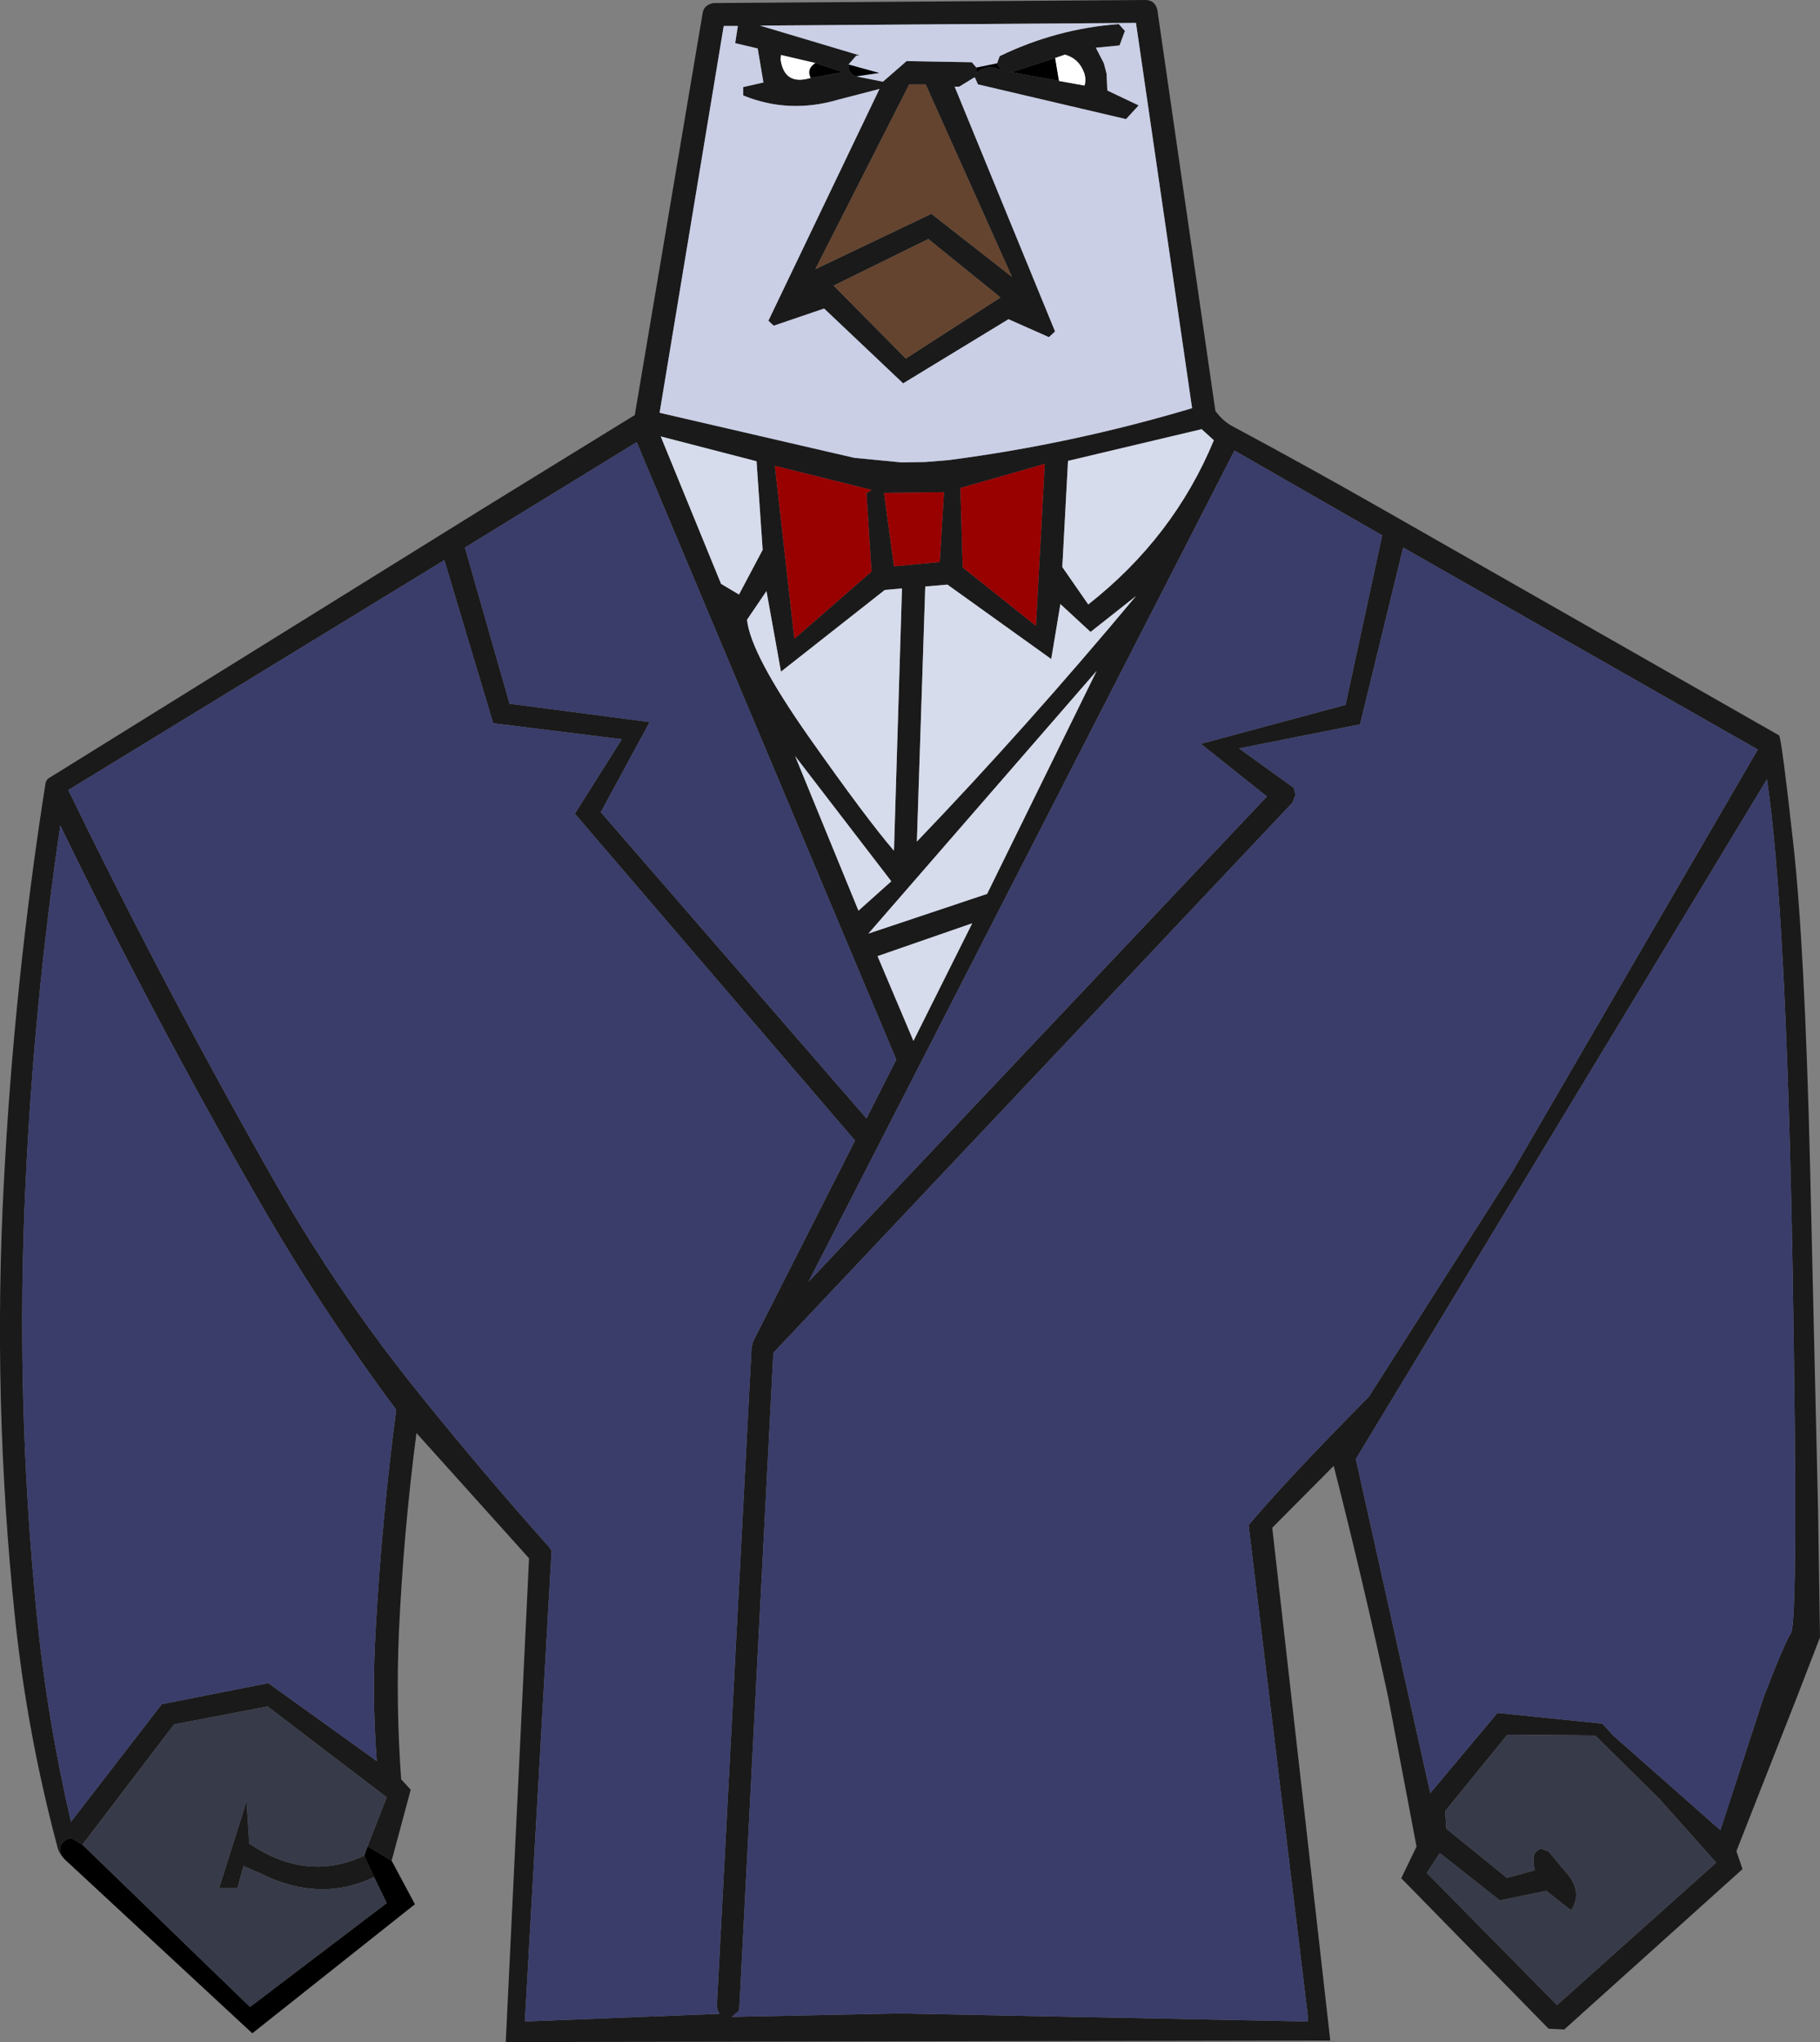 <?xml version="1.0" encoding="UTF-8" standalone="no"?>
<svg xmlns:xlink="http://www.w3.org/1999/xlink" height="267.4px" width="238.4px" xmlns="http://www.w3.org/2000/svg">
  <rect width="100%" height="100%" fill="#808080" stroke="none"/>
  <g transform="matrix(1.0, 0.0, 0.0, 1.0, 0.0, 0.0)">
    <path d="M178.15 94.85 L162.3 98.0 169.45 103.15 169.7 104.05 169.3 105.1 101.3 177.15 96.85 262.8 96.75 263.35 95.85 264.1 117.9 263.65 171.3 264.7 171.3 263.9 163.55 199.7 Q168.8 193.5 179.3 182.9 L198.0 153.6 230.25 98.15 183.8 71.7 178.15 94.85 M176.25 92.3 L181.05 70.1 161.7 59.0 105.9 167.85 165.95 104.3 157.3 97.4 176.25 92.3 M8.45 243.45 Q7.75 242.75 7.55 241.95 3.55 227.0 1.95 211.7 -1.0 183.35 0.5 154.95 1.85 128.7 5.95 102.65 6.05 102.05 6.55 101.8 L63.25 66.6 83.15 54.35 92.05 1.65 Q92.25 0.6 93.5 0.4 L150.1 0.0 Q151.3 0.05 151.6 1.3 L159.2 53.8 Q160.2 55.2 161.6 55.9 171.3 61.1 180.95 66.6 L233.05 96.3 Q233.4 96.95 234.9 110.45 236.4 123.9 237.1 152.7 L238.15 197.85 238.4 214.4 235.35 222.3 227.45 242.4 228.25 244.75 204.9 265.75 202.85 265.65 183.55 245.95 185.55 241.8 181.85 222.3 Q178.55 207.05 174.7 191.95 L166.65 200.05 174.25 267.2 66.25 267.4 69.3 204.05 54.55 187.65 Q52.85 200.7 52.25 213.8 51.85 223.35 52.55 233.0 L53.8 234.35 51.3 243.65 48.15 241.75 50.65 235.35 35.05 223.45 22.8 225.8 10.8 241.55 9.35 240.7 8.95 240.75 Q7.05 241.7 8.45 243.45 M177.6 191.05 L187.35 234.8 196.15 224.3 209.9 225.7 211.3 227.25 225.35 239.65 231.0 222.3 Q233.65 215.35 234.6 213.85 235.6 212.15 234.8 165.5 233.95 118.8 231.45 102.05 L177.6 191.05 M138.7 10.6 L142.05 11.2 Q142.3 10.5 142.05 9.65 141.4 7.7 139.5 7.15 L138.2 7.6 132.5 9.45 138.7 10.6 M130.6 8.3 L130.95 7.35 Q138.4 3.75 146.55 3.15 L147.35 4.05 146.65 5.95 143.55 6.25 144.6 8.3 144.95 9.65 145.05 11.85 149.15 13.8 147.5 15.6 128.1 11.05 127.7 10.15 127.7 10.05 127.6 10.15 125.65 11.35 125.05 11.35 138.2 43.4 137.4 44.15 132.1 41.8 118.3 50.2 107.95 40.4 101.35 42.65 100.65 42.0 115.2 11.65 112.5 12.35 109.8 13.05 Q103.35 14.95 97.35 12.5 L97.35 11.4 100.0 10.8 99.25 6.35 96.3 5.65 96.65 3.4 94.8 3.4 86.4 54.05 111.9 59.95 118.1 60.55 121.2 60.5 124.25 60.25 Q140.4 58.15 156.15 53.45 L148.8 3.0 99.55 3.35 112.6 7.25 112.15 7.3 111.15 8.45 Q111.05 8.95 111.35 9.4 111.6 9.85 112.15 10.0 L115.65 10.7 118.75 8.0 127.3 8.15 127.9 8.85 127.9 9.55 Q129.3 8.3 131.15 9.2 L130.6 8.3 M122.0 28.0 L132.55 36.25 121.25 11.05 119.1 11.05 106.8 35.25 122.0 28.0 M131.05 38.95 L121.6 31.3 109.2 37.4 118.65 46.95 131.05 38.95 M106.2 10.2 L110.45 9.45 106.8 8.25 102.3 7.2 102.25 7.8 Q102.75 11.25 106.2 10.2 M115.8 64.55 L117.1 74.15 123.1 73.6 123.65 64.45 115.8 64.55 M113.5 64.6 L114.15 64.15 101.5 61.0 104.05 83.65 114.15 74.85 113.5 64.6 M99.1 60.4 L86.55 57.15 94.45 76.45 96.8 77.85 99.9 72.0 99.1 60.4 M97.85 81.15 Q98.3 85.6 105.95 96.5 113.6 107.35 117.1 111.4 L118.15 77.05 115.9 77.25 102.3 87.95 100.4 77.4 97.85 81.15 M157.4 56.2 L139.9 60.35 139.15 74.25 142.55 79.15 Q153.75 70.35 159.0 57.65 L157.4 56.2 M136.85 60.75 L125.8 63.9 126.1 74.3 135.7 81.95 136.85 60.75 M137.7 86.3 L124.1 76.55 121.2 76.8 120.1 110.2 Q134.45 95.25 148.8 78.05 L142.85 82.75 138.9 79.1 137.7 86.3 M58.2 73.35 L8.95 103.45 Q21.8 129.9 36.35 155.4 44.6 169.75 55.15 182.8 63.25 192.85 71.9 202.55 L72.25 203.05 68.75 264.7 94.25 263.7 94.0 263.25 93.9 262.65 98.45 176.45 98.65 175.65 112.0 149.35 75.3 106.55 81.45 96.8 64.6 94.7 58.2 73.35 M60.9 71.7 L66.75 92.15 85.1 94.55 78.7 106.35 113.5 146.45 117.4 138.75 83.4 57.9 60.9 71.7 M33.85 157.1 Q20.0 133.05 7.9 108.1 4.45 131.45 3.35 154.95 2.0 183.15 4.8 211.25 6.15 225.0 9.3 238.55 L21.2 223.15 35.15 220.4 49.35 230.6 Q48.7 222.0 49.2 213.55 50.0 199.0 51.9 184.6 42.0 171.3 33.85 157.1 M116.75 115.4 L104.15 99.0 112.45 119.25 116.75 115.4 M119.65 136.3 L127.35 120.9 114.95 125.2 119.65 136.3 M129.3 117.05 L143.65 87.85 113.75 122.25 129.3 117.05 M47.7 243.0 L49.0 245.8 Q41.85 249.2 34.1 245.3 L31.9 244.35 31.1 247.25 28.7 247.25 32.3 235.85 32.65 241.4 Q40.15 246.5 47.7 243.0 M217.4 235.6 L208.95 227.25 197.45 227.15 189.3 237.15 189.45 239.45 197.4 245.9 201.05 244.9 Q200.8 244.0 200.9 243.15 200.95 242.65 201.4 242.3 L201.85 242.05 202.35 242.25 202.85 242.45 203.15 242.8 204.8 244.8 Q207.5 247.55 205.8 250.15 L202.55 247.6 196.45 248.85 188.6 242.65 186.9 245.25 203.95 262.55 224.8 243.9 217.4 235.6" fill="#1a1a1a" fill-rule="evenodd" stroke="none"/>
    <path d="M178.15 94.85 L183.8 71.7 230.25 98.15 198.0 153.6 179.3 182.9 Q168.8 193.5 163.55 199.7 L171.3 263.9 171.3 264.7 117.9 263.65 95.85 264.1 96.75 263.35 96.85 262.8 101.3 177.15 169.3 105.1 169.7 104.05 169.45 103.15 162.3 98.0 178.15 94.85 M176.25 92.3 L157.3 97.4 165.95 104.3 105.9 167.85 161.7 59.0 181.05 70.1 176.25 92.3 M177.6 191.05 L231.45 102.05 Q233.95 118.8 234.8 165.5 235.6 212.15 234.6 213.85 233.65 215.35 231.0 222.3 L225.35 239.65 211.3 227.25 209.9 225.7 196.15 224.3 187.35 234.8 177.6 191.05 M58.2 73.35 L64.6 94.7 81.45 96.8 75.3 106.55 112.0 149.35 98.65 175.65 98.45 176.45 93.9 262.65 94.0 263.25 94.25 263.7 68.75 264.7 72.25 203.05 71.9 202.55 Q63.25 192.85 55.15 182.8 44.6 169.75 36.35 155.4 21.8 129.9 8.95 103.45 L58.2 73.35 M60.9 71.7 L83.4 57.9 117.4 138.75 113.5 146.45 78.7 106.35 85.1 94.55 66.75 92.15 60.9 71.7 M33.85 157.1 Q42.0 171.3 51.9 184.6 50.0 199.0 49.2 213.55 48.7 222.0 49.35 230.6 L35.15 220.4 21.2 223.15 9.3 238.55 Q6.15 225.0 4.8 211.25 2.0 183.15 3.35 154.95 4.45 131.45 7.9 108.1 20.0 133.05 33.85 157.1" fill="#3a3d6a" fill-rule="evenodd" stroke="none"/>
    <path d="M127.7 10.15 L128.1 11.05 147.5 15.6 149.15 13.8 145.05 11.85 144.95 9.65 144.6 8.3 143.55 6.25 146.65 5.95 147.35 4.05 146.55 3.15 Q138.4 3.75 130.95 7.35 L130.6 8.3 127.9 8.85 127.3 8.15 118.75 8.0 115.65 10.7 112.15 10.0 115.15 9.55 111.15 8.45 112.15 7.3 112.6 7.25 99.55 3.35 148.8 3.0 156.15 53.45 Q140.4 58.15 124.25 60.25 L121.2 60.5 118.1 60.55 111.9 59.95 86.4 54.05 94.8 3.4 96.65 3.4 96.3 5.65 99.25 6.35 100.0 10.8 97.35 11.4 97.35 12.5 Q103.35 14.95 109.8 13.05 L112.5 12.35 115.2 11.65 100.65 42.0 101.35 42.65 107.95 40.4 118.3 50.2 132.1 41.8 137.4 44.15 138.2 43.4 125.05 11.35 125.65 11.35 127.6 10.15 127.7 10.15" fill="#cacfe6" fill-rule="evenodd" stroke="none"/>
    <path d="M138.2 7.6 L139.5 7.15 Q141.4 7.7 142.05 9.65 142.3 10.5 142.05 11.2 L138.7 10.6 138.2 7.6 M106.8 8.25 L106.5 8.5 Q105.7 9.2 106.2 10.2 102.75 11.25 102.25 7.8 L102.3 7.2 106.8 8.25" fill="#ffffff" fill-rule="evenodd" stroke="none"/>
    <path d="M8.45 243.45 Q7.05 241.7 8.95 240.75 L9.35 240.7 10.8 241.55 32.75 262.8 50.65 249.2 49.0 245.8 47.7 243.0 48.15 241.75 51.3 243.65 54.35 249.35 33.05 266.25 8.45 243.45 M138.7 10.6 L132.5 9.45 138.2 7.6 138.7 10.6 M130.6 8.3 L131.15 9.2 Q129.3 8.3 127.9 9.55 L127.9 8.85 130.6 8.3 M112.15 10.0 Q111.6 9.85 111.35 9.4 111.05 8.95 111.15 8.45 L115.15 9.55 112.15 10.0 M127.6 10.15 L127.7 10.05 127.7 10.15 127.6 10.15 M106.8 8.25 L110.45 9.45 106.2 10.2 Q105.7 9.2 106.5 8.5 L106.8 8.25" fill="#000000" fill-rule="evenodd" stroke="none"/>
    <path d="M113.5 64.6 L114.15 74.85 104.05 83.65 101.5 61.0 114.15 64.15 113.5 64.6 M115.8 64.55 L123.65 64.45 123.1 73.6 117.1 74.15 115.8 64.55 M136.85 60.75 L135.7 81.95 126.1 74.3 125.8 63.9 136.85 60.75" fill="#990000" fill-rule="evenodd" stroke="none"/>
    <path d="M157.4 56.2 L159.0 57.65 Q153.75 70.35 142.55 79.15 L139.15 74.25 139.9 60.35 157.4 56.2 M97.85 81.15 L100.4 77.4 102.3 87.95 115.9 77.25 118.15 77.05 117.1 111.4 Q113.6 107.35 105.95 96.5 98.3 85.6 97.85 81.15 M99.1 60.4 L99.9 72.0 96.8 77.85 94.45 76.45 86.55 57.15 99.1 60.4 M137.7 86.3 L138.9 79.1 142.85 82.75 148.8 78.05 Q134.45 95.25 120.1 110.2 L121.2 76.8 124.1 76.55 137.7 86.3 M129.3 117.05 L113.75 122.25 143.65 87.85 129.3 117.05 M119.65 136.3 L114.95 125.2 127.35 120.9 119.65 136.3 M116.75 115.4 L112.45 119.25 104.15 99.0 116.75 115.4" fill="#d7dcec" fill-rule="evenodd" stroke="none"/>
    <path d="M10.8 241.55 L22.8 225.8 35.05 223.45 50.65 235.35 48.15 241.75 47.7 243.0 Q40.15 246.5 32.65 241.4 L32.3 235.85 28.7 247.25 31.1 247.25 31.9 244.35 34.1 245.3 Q41.85 249.2 49.0 245.8 L50.65 249.2 32.75 262.8 10.8 241.55 M217.4 235.6 L224.8 243.9 203.95 262.55 186.9 245.25 188.6 242.65 196.45 248.85 202.55 247.6 205.8 250.15 Q207.5 247.55 204.8 244.8 L203.15 242.8 202.85 242.45 202.35 242.25 201.85 242.05 201.4 242.3 Q200.95 242.65 200.9 243.15 200.8 244.0 201.05 244.9 L197.4 245.9 189.45 239.45 189.3 237.15 197.45 227.15 208.95 227.25 217.4 235.6" fill="#373a48" fill-rule="evenodd" stroke="none"/>
    <path d="M131.05 38.95 L118.65 46.95 109.2 37.4 121.6 31.3 131.05 38.95 M122.0 28.0 L106.8 35.25 119.1 11.05 121.25 11.05 132.55 36.25 122.0 28.0" fill="#64442f" fill-rule="evenodd" stroke="none"/>
  </g>
</svg>
